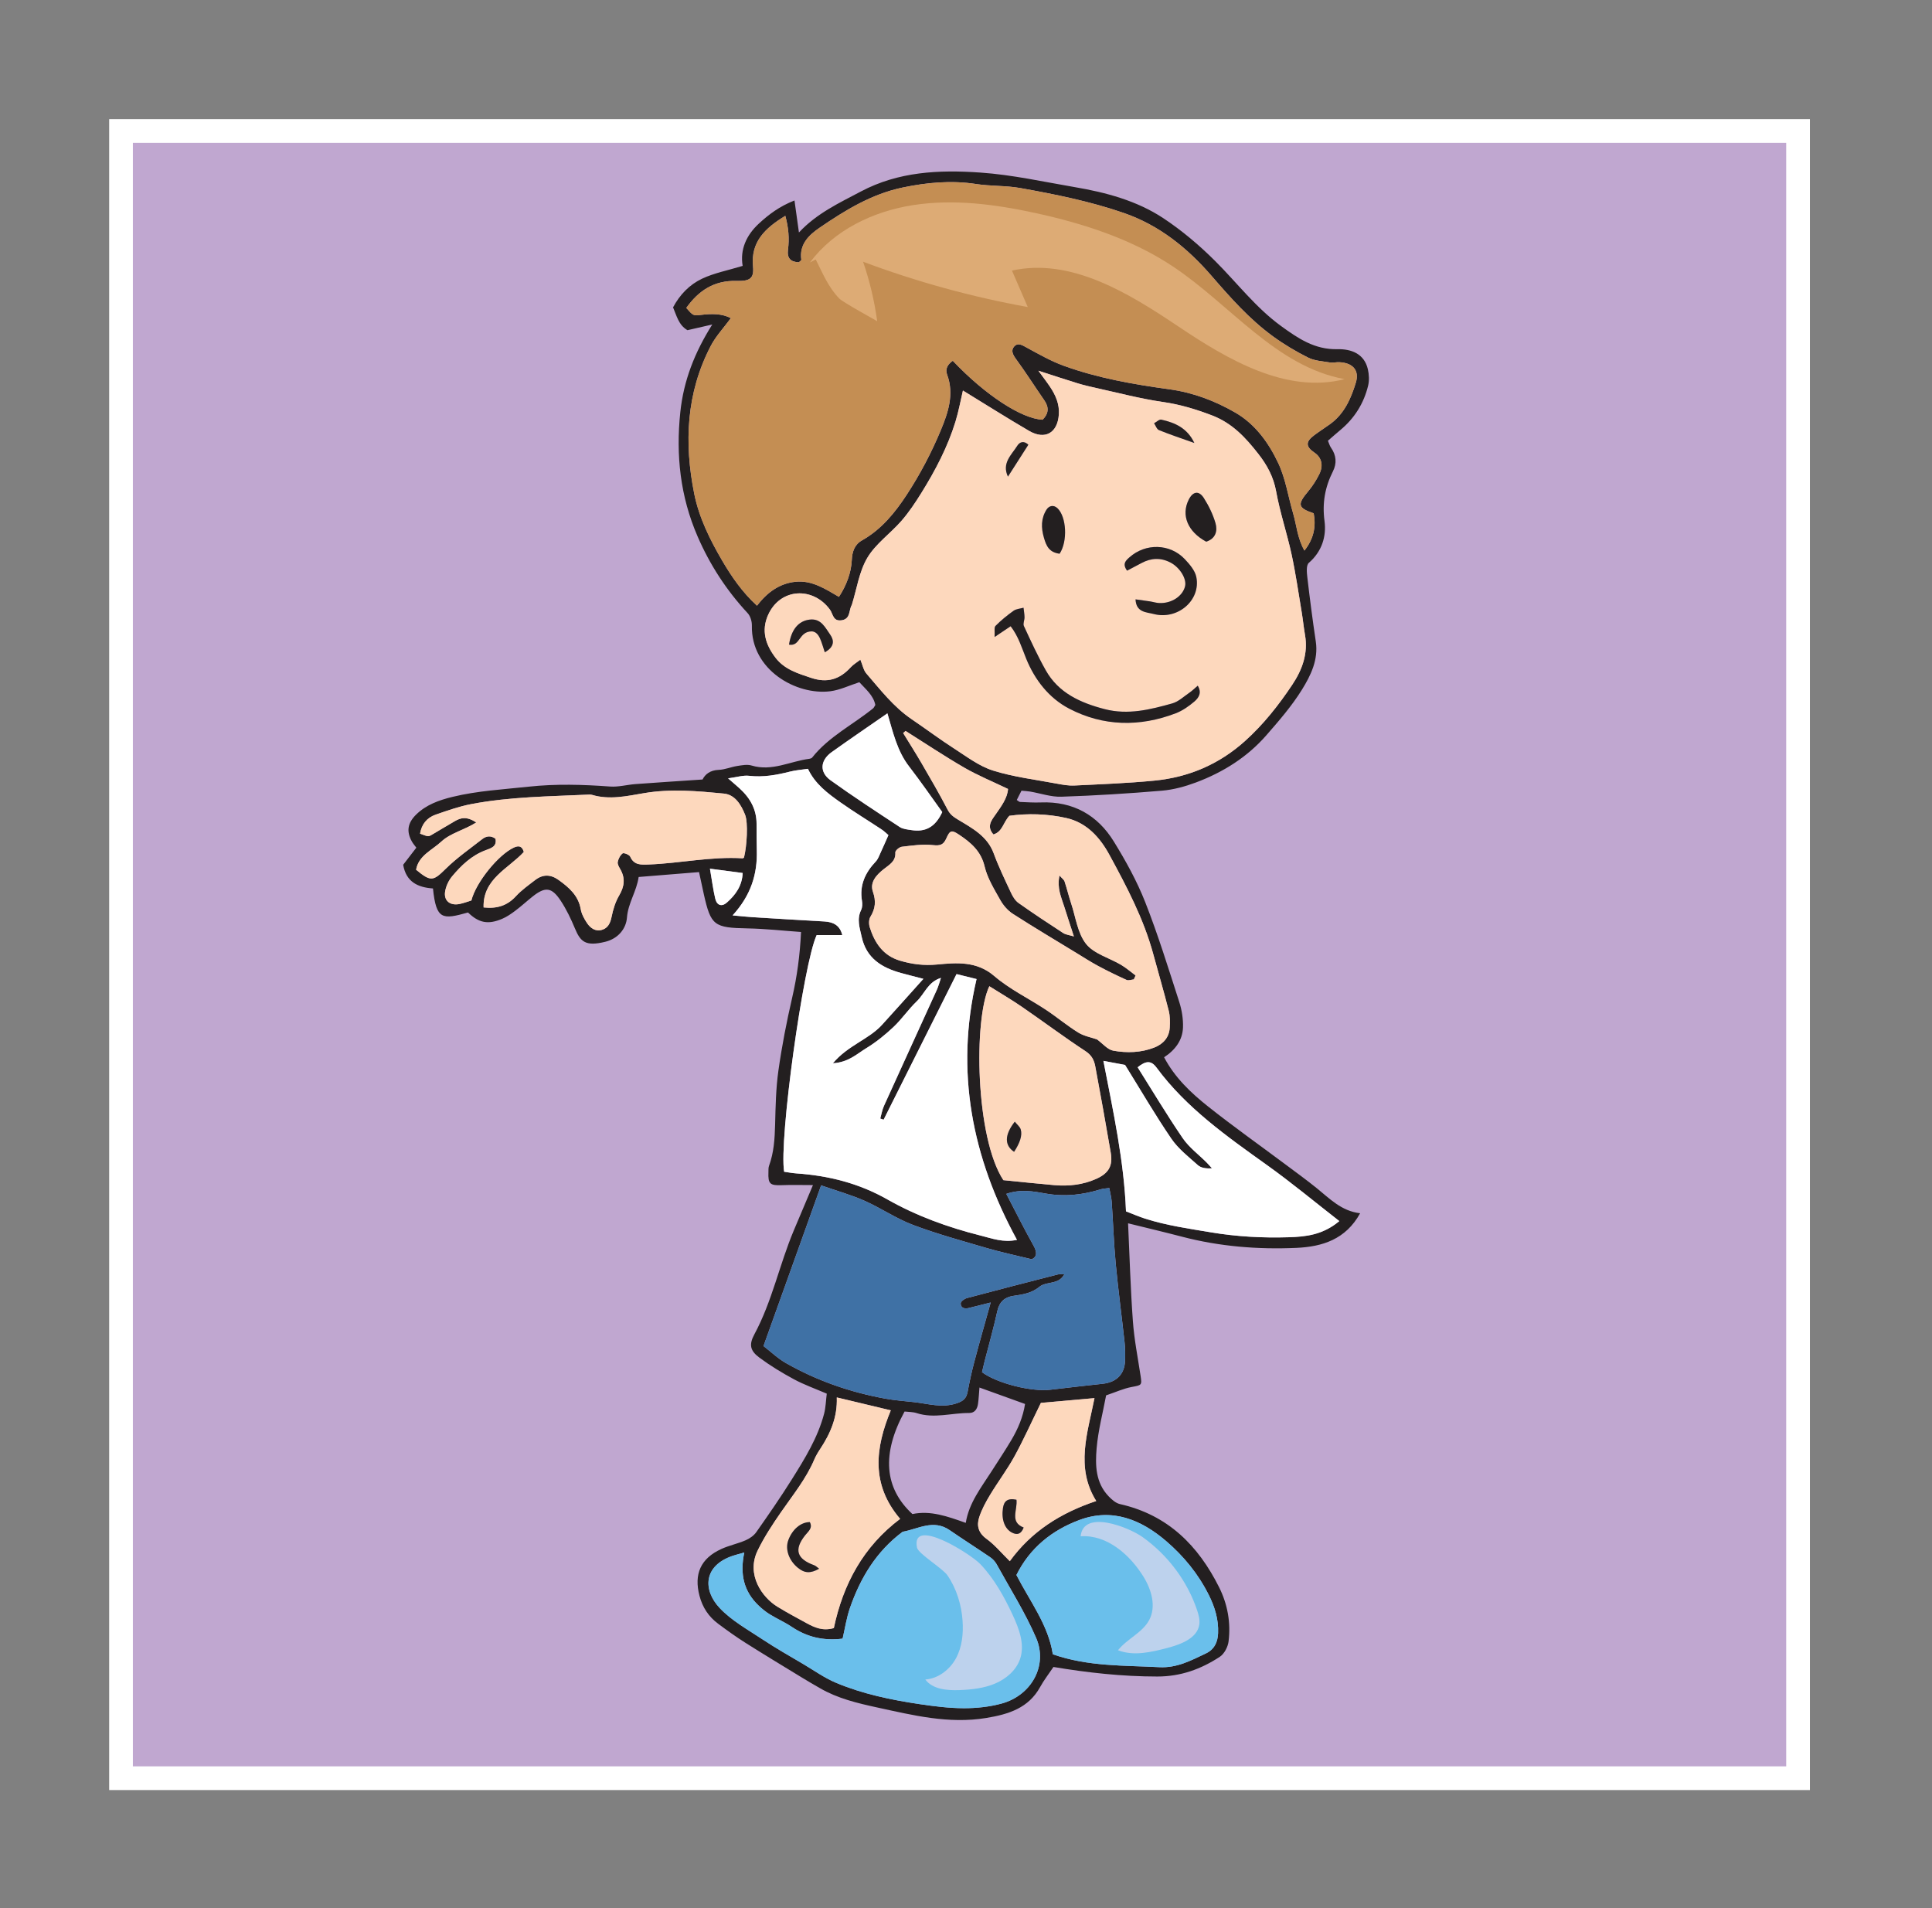 <svg clip-rule="evenodd" fill-rule="evenodd" stroke-miterlimit="10" viewBox="0 0 163 161" xmlns="http://www.w3.org/2000/svg"><rect x="0" y="0" width="163" height="161" fill="#808080" stroke="none"/><path d="m10.211 11.052h141.488v138.976h-141.488z" fill="#c0a7d0" stroke="#fff" stroke-width="2"/><g fill-rule="nonzero"><path d="m59.897 73.292c.177 1.027.272 1.79.45 2.534.135.567.548.702.978.322.729-.644 1.284-1.402 1.334-2.492-.861-.114-1.676-.221-2.762-.364m19.599-4.777c-.891-1.232-1.806-2.566-2.795-3.846-1.011-1.307-1.354-2.869-1.832-4.483-1.652 1.147-3.194 2.192-4.706 3.275-.967.693-1.043 1.686-.089 2.373 1.904 1.368 3.874 2.653 5.838 3.943.27.177.657.208.999.26 1.137.174 1.986-.224 2.585-1.522m8.323 49.847c-.847 1.728-1.485 3.158-2.238 4.527-.613 1.112-1.39 2.14-2.048 3.232-.361.597-.701 1.225-.916 1.881-.229.699-.092 1.318.616 1.833.705.513 1.271 1.206 1.962 1.883 1.813-2.5 4.273-4.071 7.294-5.077-1.778-2.839-.726-5.758-.149-8.682-1.667.149-3.217.287-4.521.403m-11.503.729c-1.944 3.57-1.719 6.453.663 8.651 1.529-.32 2.953.195 4.501.744.272-1.686 1.293-2.97 2.164-4.331.568-.887 1.153-1.765 1.69-2.671.557-.94.978-1.937 1.147-3.03-1.268-.457-2.461-.888-3.846-1.387-.047.55-.063.966-.122 1.376-.06.419-.262.776-.758.773-1.472-.01-2.941.49-4.42.008-.327-.107-.695-.094-1.019-.133m-5.967 18.271c.785-3.718 2.488-6.878 5.594-9.214-2.479-2.904-2.103-5.976-.788-9.156-1.551-.371-3.002-.718-4.556-1.089.062 1.65-.531 3.034-1.392 4.334-.193.291-.375.596-.511.914-.69 1.622-1.804 2.987-2.801 4.427-.721 1.041-1.424 2.112-1.974 3.243-.988 2.034.384 3.958 1.68 4.745.797.484 1.618.932 2.441 1.376.671.362 1.36.69 2.307.42m14.304-37.791c1.45.143 2.873.297 4.299.42 1.226.106 2.424-.03 3.553-.538 1.038-.467 1.397-1.099 1.207-2.201-.419-2.434-.851-4.866-1.308-7.293-.093-.499-.29-.922-.813-1.266-1.821-1.195-3.564-2.502-5.359-3.736-.89-.612-1.829-1.161-2.763-1.749-1.337 2.795-1.177 12.772 1.184 16.363m28.343 3.453c-2.082-1.621-4.024-3.238-6.079-4.708-3.411-2.441-6.839-4.847-9.34-8.24-.47-.638-.912-.573-1.596-.029 1.261 1.999 2.471 4.031 3.806 5.982.533.779 1.345 1.379 2.027 2.063.152.152.291.317.437.476-.496.039-.921-.026-1.186-.262-.789-.702-1.657-1.381-2.239-2.232-1.359-1.988-2.568-4.072-3.906-6.226-.47-.088-1.109-.207-1.828-.342.832 4.289 1.745 8.46 1.906 12.697.625.239 1.114.456 1.623.617 1.799.572 3.66.837 5.522 1.149 2.191.368 4.376.486 6.575.418 1.431-.044 2.881-.187 4.278-1.363m-24.172 36.549c2.965 1.039 5.993.932 8.995 1.088 1.487.077 2.678-.572 3.916-1.158.723-.342 1.001-.956 1.033-1.705.05-1.157-.275-2.22-.794-3.252-.88-1.751-2.102-3.252-3.596-4.53-2.106-1.803-4.536-2.806-7.31-1.774-2.305.857-4.179 2.35-5.315 4.642 1.122 2.196 2.694 4.211 3.071 6.689m-26.054-67.222c.247-.983.358-2.933.094-3.603-.325-.828-.845-1.701-1.784-1.791-2.233-.216-4.481-.422-6.732-.04-1.455.247-2.921.59-4.407.145-.084-.026-.179-.025-.268-.021-3.325.156-6.664.176-9.943.807-1.006.194-1.985.543-2.956.877-.769.265-1.206.829-1.334 1.612.689.259.693.265.994.09.653-.383 1.3-.776 1.956-1.155.483-.278.978-.413 1.793.119-1.035.649-2.178.897-2.943 1.61-.776.724-1.93 1.182-2.135 2.38 1.252 1.036 1.448.957 2.498-.078.937-.924 2.041-1.692 3.087-2.51.34-.266.732-.314 1.115-.025.131.668-.396.801-.85.972-1.179.443-2.039 1.279-2.808 2.195-.297.353-.52.831-.593 1.28-.128.788.423 1.221 1.234 1.052.343-.073.675-.2.982-.293.38-1.524 2.274-3.86 3.585-4.465.393-.181.692-.147.839.37-1.287 1.403-3.47 2.262-3.394 4.683 1.142.123 2.001-.157 2.727-.949.474-.515 1.065-.934 1.628-1.366.644-.495 1.301-.488 1.973-.004.885.636 1.666 1.316 1.865 2.456.073.413.294.825.534 1.183.279.414.706.735 1.255.571.512-.153.708-.567.814-1.089.127-.625.32-1.27.644-1.819.448-.761.527-1.459.086-2.222-.107-.185-.245-.42-.208-.602.054-.264.204-.562.413-.723.091-.069.565.114.637.277.326.736.921.687 1.577.662 2.644-.102 5.254-.687 7.916-.521.034.002.072-.042.109-.065m.024 58.635c-.447.127-.706.19-.957.273-2.493.83-2.556 2.881-1.12 4.409 1.008 1.072 2.387 1.83 3.644 2.665 1.108.736 2.274 1.393 3.421 2.072.916.544 1.797 1.174 2.775 1.582 2.236.935 4.612 1.43 7.01 1.788 1.243.185 2.504.345 3.758.348 1.067.001 2.17-.115 3.193-.397 2.507-.692 3.903-3.208 2.901-5.529-.928-2.151-2.201-4.162-3.338-6.227-.123-.224-.322-.436-.537-.583-1.132-.774-2.293-1.508-3.422-2.286-1.371-.945-2.654-.099-3.97.136-2.222 1.656-3.562 3.894-4.438 6.413-.297.852-.428 1.76-.625 2.604-1.637.199-3.014-.143-4.28-.989-.591-.394-1.253-.687-1.861-1.06-.336-.207-.649-.461-.934-.731-1.263-1.197-1.606-2.664-1.22-4.488m33.013-48.685c-.049.111-.099.222-.148.332-.206.02-.45.118-.611.045-.814-.367-1.616-.759-2.401-1.18-.629-.338-1.229-.727-1.838-1.098-1.787-1.09-3.589-2.161-5.349-3.293-.431-.277-.811-.712-1.06-1.156-.513-.916-1.095-1.849-1.33-2.846-.303-1.293-1.16-2.021-2.175-2.694-.6-.397-.75-.371-1.054.32-.235.533-.501.644-1.127.572-.86-.099-1.758.037-2.632.139-.208.025-.555.324-.544.479.048.758-.508 1.031-.995 1.421-.599.479-1.177 1.093-.895 1.902.271.779.209 1.419-.213 2.108-.141.23-.14.616-.055.887.408 1.3 1.121 2.391 2.549 2.813 1.016.301 2.012.431 3.142.324 1.622-.153 3.328-.305 4.813.973 1.298 1.116 2.909 1.888 4.357 2.846.928.615 1.781 1.337 2.727 1.921.491.303 1.11.412 1.584.579.485.351.886.863 1.37.951 1.148.209 2.34.173 3.454-.26.76-.295 1.264-.853 1.312-1.677.027-.475.032-.973-.083-1.43-.406-1.601-.874-3.188-1.307-4.784-.805-2.966-2.235-5.681-3.698-8.37-.786-1.445-1.902-2.721-3.649-3.11-1.609-.359-3.265-.396-4.792-.186-.531.571-.575 1.344-1.345 1.574-.6-.677-.16-1.197.177-1.677.501-.715 1.01-1.411 1.054-2.161-1.297-.624-2.535-1.128-3.676-1.788-1.692-.978-3.315-2.066-4.968-3.106-.068.059-.136.118-.204.177.521.851 1.059 1.693 1.559 2.555.748 1.288 1.5 2.575 2.184 3.894.213.41.476.608.871.847 1.207.727 2.49 1.4 3.023 2.849.42 1.143.956 2.247 1.474 3.355.145.31.349.644.624.839 1.233.872 2.494 1.707 3.762 2.532.22.143.52.17.908.289-.308-.948-.567-1.727-.812-2.51-.248-.792-.635-1.569-.401-2.631.227.259.381.361.425.497.204.621.358 1.258.563 1.878.383 1.156.536 2.493 1.258 3.403.658.827 1.955 1.171 2.95 1.761.434.257.816.594 1.222.895m-26.532 17.71c-1.646 4.59-3.231 9.01-4.861 13.557.62.478 1.198 1.04 1.881 1.43 2.614 1.489 5.435 2.473 8.415 3.011.793.143 1.604.201 2.407.291 1.196.133 2.363.514 3.606.096.563-.188.811-.431.911-.959.161-.851.344-1.699.565-2.537.429-1.622.892-3.235 1.384-5.006-.756.19-1.307.333-1.86.466-.363.088-.681-.015-.671-.398.005-.155.312-.385.522-.441 2.553-.682 5.114-1.34 7.676-1.995.169-.044.362-.005.544-.005-.189.321-.425.494-.69.588-.463.166-1.053.163-1.396.448-.668.555-1.424.662-2.227.78-.731.107-1.171.515-1.337 1.272-.315 1.442-.722 2.866-1.088 4.297-.075.294-.141.59-.207.867 1.266.944 4.187 1.673 5.78 1.479 1.472-.178 2.945-.338 4.418-.503 1.16-.131 1.832-.813 1.872-1.944.018-.522.014-1.05-.042-1.569-.239-2.204-.537-4.402-.745-6.608-.163-1.737-.218-3.482-.339-5.223-.027-.38-.129-.754-.205-1.172-.307.045-.531.05-.734.113-1.517.469-3.027.642-4.634.354-1.017-.182-2.105-.392-3.32.028.773 1.482 1.49 2.928 2.28 4.335.325.578.326.959-.126 1.183-1.375-.338-2.594-.592-3.783-.94-2.097-.613-4.211-1.193-6.249-1.96-1.416-.534-2.687-1.416-4.075-2.032-1.127-.5-2.331-.835-3.672-1.303m-7.467-22.778c.729.066 1.212.121 1.696.151 2.02.126 4.039.248 6.06.362.788.045 1.314.37 1.497 1.148h-2.16c-1.129 2.425-3.194 17.339-2.744 19.968.325.045.672.114 1.023.138 2.727.188 5.288.834 7.683 2.194 2.45 1.392 5.112 2.359 7.864 3.051.954.239 1.917.615 3.072.363-3.812-6.981-5.221-14.224-3.409-22.005-.574-.142-1.071-.266-1.689-.418-2.08 4.153-4.116 8.219-6.152 12.285l-.283-.097c.101-.355.158-.728.31-1.062 1.477-3.263 2.973-6.519 4.454-9.781.15-.328.24-.681.357-1.023-1.101.335-1.374 1.34-2.051 1.985-.703.671-1.25 1.494-1.957 2.159-.706.664-1.477 1.29-2.309 1.795-.778.472-1.478 1.179-2.801 1.263 1.269-1.515 3.024-2.011 4.143-3.24 1.15-1.262 2.284-2.537 3.494-3.885-.757-.195-1.322-.334-1.882-.489-1.649-.455-2.928-1.25-3.323-3.04-.172-.778-.432-1.496-.05-2.279.107-.22.113-.521.071-.77-.219-1.314.267-2.374 1.166-3.321.197-.208.295-.51.42-.777.208-.446.402-.898.646-1.448-.112-.094-.327-.313-.578-.48-1.15-.763-2.334-1.481-3.46-2.276-1.082-.763-2.151-1.558-2.752-2.838-.538.08-1.032.114-1.503.233-1.139.288-2.268.498-3.463.357-.495-.059-1.019.114-1.772.214.468.408.731.629.985.86.889.809 1.422 1.777 1.419 2.986-.002.743 0 1.486.02 2.229.056 1.989-.485 3.781-2.042 5.488m19.433-44.282c-.198.839-.358 1.74-.625 2.61-.658 2.143-1.698 4.125-2.884 6.032-.507.817-1.048 1.629-1.681 2.356-.927 1.065-2.171 1.929-2.871 3.107-.698 1.174-.891 2.63-1.307 3.962-.013.042-.04.078-.058.118-.199.45-.085 1.102-.829 1.201-.719.095-.702-.544-.966-.903-1.426-1.947-4.178-1.839-5.211.439-.6 1.325-.221 2.529.637 3.64.752.973 1.88 1.311 2.988 1.679 1.347.449 2.39.148 3.35-.9.219-.239.517-.409.805-.632.195.466.263.886.505 1.165 1.183 1.366 2.286 2.812 3.822 3.856 1.212.824 2.385 1.704 3.619 2.498 1.047.674 2.085 1.47 3.252 1.836 1.737.544 3.584.764 5.388 1.104.482.09.981.18 1.467.156 2.252-.11 4.507-.194 6.749-.412 2.903-.282 5.461-1.382 7.623-3.319 1.57-1.407 2.853-3.035 4.006-4.761.85-1.273 1.355-2.651 1.082-4.21-.113-.642-.174-1.293-.282-1.935-.273-1.627-.505-3.263-.854-4.874-.386-1.781-.979-3.523-1.302-5.312-.219-1.216-.77-2.226-1.499-3.156-1.059-1.35-2.181-2.592-3.935-3.258-1.352-.513-2.671-.914-4.111-1.121-1.905-.273-3.774-.774-5.657-1.186-.523-.114-1.045-.238-1.556-.395-1.039-.318-2.069-.662-3.3-1.058.425.584.724.967.992 1.37.472.708.799 1.462.735 2.333-.113 1.551-1.163 2.158-2.51 1.373-1.883-1.097-3.722-2.265-5.582-3.403m29.594 10.361c-1.35-.464-1.4-.746-.464-1.862.365-.436.678-.927.93-1.432.375-.751.199-1.417-.395-1.822-.755-.515-.769-.921-.03-1.473.427-.32.879-.611 1.315-.921 1.229-.876 1.788-2.177 2.197-3.51.322-1.05-.258-1.676-1.383-1.731-.269-.014-.549.064-.81.021-.616-.102-1.286-.137-1.823-.406-1.035-.519-2.042-1.118-2.974-1.797-1.991-1.45-3.604-3.282-5.195-5.118-2.029-2.342-4.395-4.255-7.385-5.289-2.829-.98-5.777-1.574-8.729-2.103-1.229-.221-2.512-.152-3.75-.344-2.084-.322-4.136-.125-6.16.293-2.638.545-4.885 1.928-7.052 3.412-.931.638-1.706 1.424-1.521 2.689.008.05-.112.117-.208.21-.698-.025-1.01-.337-.915-1.072.12-.932.044-1.856-.228-2.846-1.716 1.045-2.923 2.202-2.724 4.266.097 1.005-.244 1.259-1.393 1.226-1.907-.055-3.219.841-4.237 2.279.58.656.578.667 1.254.585.882-.108 1.752-.119 2.505.276-.593.807-1.264 1.516-1.695 2.343-2.073 3.98-2.254 8.19-1.393 12.481.407 2.021 1.329 3.879 2.369 5.655.787 1.341 1.681 2.641 2.923 3.782.851-1.109 1.877-1.869 3.231-2.017 1.41-.153 2.548.616 3.684 1.272.623-.943 1.037-2.042 1.084-3.097.032-.705.226-1.31.867-1.672 1.644-.927 2.79-2.352 3.762-3.838 1.127-1.72 2.096-3.566 2.882-5.456.606-1.459 1.149-3.033.533-4.682-.187-.5.056-.876.477-1.173 2.727 2.88 5.801 4.891 7.577 4.971.514-.507.558-1.041.142-1.64-.8-1.155-1.553-2.343-2.383-3.477-.269-.367-.452-.724-.162-1.053.326-.37.694-.114 1.076.093 1.015.551 2.032 1.135 3.117 1.528 2.874 1.042 5.889 1.568 8.913 1.983 2.008.275 3.838.978 5.539 1.955 1.704.979 2.836 2.569 3.636 4.264.626 1.325.841 2.83 1.259 4.249.297 1.011.357 2.097.955 3.139.803-1.017.981-2.038.782-3.141m-50.744-15.932c-.776.178-1.421.326-2.093.479-.752-.435-.912-1.227-1.215-1.925.569-1.075 1.394-1.921 2.447-2.419 1.023-.483 2.18-.702 3.425-1.081-.231-1.37.303-2.584 1.364-3.565.833-.77 1.741-1.458 3.008-1.954.135.966.245 1.756.376 2.7 1.5-1.611 3.392-2.487 5.223-3.456 3.173-1.681 6.574-1.844 10.098-1.597 2.703.188 5.322.78 7.966 1.23 2.611.444 5.217 1.142 7.436 2.606 1.587 1.048 3.065 2.299 4.404 3.636 1.846 1.842 3.422 3.935 5.572 5.492 1.415 1.026 2.814 1.981 4.733 1.937 1.17-.026 2.263.381 2.566 1.688.103.445.13.949.023 1.388-.359 1.481-1.137 2.74-2.339 3.74-.34.283-.669.577-1.051.907.092.212.142.422.259.588.45.639.502 1.318.164 1.991-.673 1.339-.915 2.675-.711 4.203.168 1.261-.205 2.554-1.322 3.519-.233.201-.177.802-.131 1.204.212 1.816.446 3.629.717 5.437.229 1.534-.424 2.861-1.175 4.071-.851 1.37-1.932 2.617-3.003 3.843-1.597 1.83-3.631 3.112-5.924 3.972-.917.343-1.902.614-2.876.697-2.822.24-5.652.415-8.483.509-.877.03-1.765-.286-2.649-.436-.218-.037-.441-.045-.722-.072-.138.273-.27.532-.397.784.127.081.197.163.269.166.584.024 1.17.064 1.753.041 2.753-.109 4.804 1.086 6.169 3.301 1.007 1.635 1.948 3.338 2.646 5.112 1.084 2.756 1.958 5.59 2.867 8.408.224.693.346 1.453.319 2.176-.04 1.056-.644 1.884-1.593 2.503.896 1.709 2.253 2.994 3.708 4.151 2.121 1.684 4.338 3.253 6.511 4.876.891.665 1.793 1.318 2.657 2.016 1.1.886 2.082 1.935 3.663 2.118-1.218 2.21-3.193 2.824-5.385 2.921-3.253.143-6.476-.116-9.636-.942-1.511-.395-3.032-.754-4.557-1.131.126 2.714.204 5.485.405 8.247.112 1.558.421 3.104.655 4.653.117.769.078.754-.761.911-.685.129-1.336.43-2.152.706-.277 1.486-.673 2.965-.8 4.465-.12 1.418-.099 2.899 1.018 4.057.261.271.597.571.948.65 4.07.918 6.617 3.526 8.364 7.012.72 1.437.999 2.989.802 4.574-.057.464-.358 1.049-.743 1.301-1.576 1.032-3.283 1.662-5.268 1.662-2.964 0-5.882-.323-8.764-.806-.399.595-.808 1.118-1.122 1.689-.977 1.773-2.644 2.302-4.551 2.615-3.17.52-6.178-.23-9.204-.888-1.667-.362-3.333-.761-4.824-1.627-.502-.291-1.006-.58-1.5-.883-1.596-.975-3.199-1.942-4.779-2.941-.792-.501-1.554-1.049-2.304-1.608-.807-.602-1.321-1.375-1.579-2.361-.478-1.824.085-3.154 1.861-3.958.649-.294 1.369-.44 2.023-.723.343-.147.698-.392.905-.686 1.033-1.471 2.06-2.951 3.012-4.472 1.094-1.744 2.179-3.506 2.709-5.509.143-.538.152-1.107.228-1.708-.974-.419-1.903-.748-2.757-1.207-1.015-.547-2.009-1.151-2.93-1.835-.784-.582-.888-1.095-.422-1.961 1.507-2.796 2.118-5.904 3.34-8.797.508-1.202 1.016-2.404 1.604-3.797-.939 0-1.782-.027-2.623.007-1.002.039-1.172-.104-1.133-1.103.007-.174-.01-.361.048-.52.412-1.126.484-2.29.515-3.474.039-1.525.066-3.061.279-4.568.291-2.065.691-4.12 1.161-6.154.413-1.79.655-3.584.748-5.542-1.558-.11-3.026-.275-4.497-.302-2.837-.054-3.108-.229-3.702-2.87-.132-.59-.256-1.183-.407-1.881-1.681.136-3.363.273-5.094.413-.177 1.226-.893 2.197-.987 3.424-.072.932-.73 1.774-1.833 2.044-1.674.411-2.091-.009-2.558-1.13-.335-.805-.717-1.605-1.197-2.334-.763-1.155-1.307-1.203-2.382-.348-.486.387-.943.809-1.439 1.182-.35.263-.722.524-1.125.694-1.194.504-1.971.34-2.876-.537-2.163.606-2.683.632-2.957-2.027-1.254-.089-2.261-.529-2.514-1.998.33-.428.702-.912 1.111-1.443-.129-.175-.273-.335-.374-.517-.474-.846-.367-1.555.337-2.255.852-.848 1.956-1.239 3.099-1.517 2.103-.51 4.262-.625 6.409-.857 2.304-.249 4.579-.181 6.873-.013.705.052 1.428-.152 2.145-.206 1.839-.136 3.68-.253 5.659-.387.213-.435.64-.786 1.357-.812.529-.019 1.045-.247 1.576-.33.395-.061.838-.147 1.2-.038 1.726.52 3.257-.359 4.878-.567.084-.011.191-.046.238-.106 1.39-1.76 3.43-2.763 5.14-4.15.065-.053.097-.144.188-.286-.163-.813-.825-1.343-1.348-1.919-.858.275-1.639.661-2.457.763-2.854.357-6.691-1.793-6.611-5.535.008-.355-.121-.803-.359-1.058-1.791-1.929-3.188-4.083-4.223-6.475-1.46-3.372-1.838-6.841-1.456-10.479.28-2.665 1.205-5.029 2.696-7.396" fill="#231f20"/><path d="m110.835 43.312c.199 1.103.021 2.124-.783 3.141-.598-1.042-.657-2.128-.955-3.139-.418-1.419-.632-2.924-1.258-4.249-.801-1.695-1.932-3.285-3.637-4.264-1.7-.977-3.531-1.68-5.538-1.955-3.025-.415-6.04-.941-8.913-1.983-1.085-.393-2.102-.977-3.118-1.528-.381-.207-.75-.463-1.076-.093-.289.329-.107.686.162 1.053.831 1.134 1.583 2.322 2.384 3.477.415.599.372 1.133-.142 1.64-1.777-.08-4.851-2.091-7.578-4.971-.421.297-.663.673-.476 1.173.616 1.649.073 3.223-.534 4.682-.786 1.89-1.755 3.736-2.881 5.456-.973 1.486-2.119 2.911-3.762 3.838-.642.362-.835.967-.867 1.672-.047 1.055-.461 2.154-1.085 3.097-1.135-.656-2.274-1.425-3.684-1.272-1.353.148-2.38.908-3.231 2.017-1.242-1.141-2.136-2.441-2.922-3.782-1.04-1.776-1.963-3.634-2.369-5.656-.862-4.29-.68-8.5 1.393-12.48.431-.827 1.102-1.536 1.694-2.343-.752-.395-1.623-.384-2.505-.276-.675.082-.673.071-1.254-.585 1.019-1.438 2.331-2.334 4.238-2.279 1.149.033 1.49-.221 1.393-1.226-.199-2.064 1.007-3.221 2.723-4.266.273.99.349 1.914.228 2.846-.094.734.218 1.047.915 1.072.096-.093.216-.16.209-.21-.185-1.265.589-2.051 1.521-2.689 2.167-1.484 4.414-2.867 7.052-3.412 2.023-.418 4.075-.615 6.159-.293 1.238.192 2.521.123 3.751.344 2.951.529 5.9 1.123 8.729 2.103 2.989 1.034 5.355 2.947 7.385 5.289 1.59 1.836 3.203 3.668 5.194 5.118.932.679 1.939 1.278 2.975 1.797.537.269 1.206.304 1.823.406.261.043.54-.035.809-.021 1.126.055 1.706.681 1.383 1.731-.408 1.332-.967 2.634-2.197 3.51-.436.31-.887.601-1.315.921-.738.552-.725.958.03 1.473.594.405.771 1.071.396 1.822-.252.505-.566.996-.93 1.432-.937 1.116-.887 1.398.464 1.862" fill="#c48e53"/><path d="m85.039 40.214c.596-.931 1.16-1.814 1.722-2.691-.382-.368-.732-.236-.933.084-.485.773-1.329 1.461-.789 2.607m15.725-2.841c-.595-1.258-1.631-1.712-2.788-1.968-.169-.038-.403.197-.607.306.134.198.224.501.412.577.924.374 1.873.689 2.983 1.085m-31.177 17.659c.836-.461.795-1.01.447-1.499-.413-.579-.753-1.36-1.699-1.259-.971.103-1.568.838-1.768 2.114.975.169.796-1.132 1.95-1.118.633.07.773.9 1.07 1.762m19.81-8.314c.696-1.049.581-3.112-.177-3.836-.335-.32-.72-.208-.923.11-.474.744-.467 1.532-.218 2.387.201.694.438 1.222 1.318 1.339m12.37-1.016c.804-.261.97-.914.782-1.566-.215-.738-.566-1.461-.983-2.115-.418-.655-.922-.565-1.274.133-.661 1.313-.084 2.711 1.475 3.548m-6.677 2.446c.451-.239.841-.444 1.23-.65.805-.428 1.61-.465 2.435-.035.78.406 1.383 1.37 1.226 2.005-.207.838-1.141 1.454-2.173 1.411-.263-.012-.522-.098-.786-.139-.384-.06-.769-.109-1.219-.172.049 1.11.907 1.072 1.534 1.235 2.019.527 3.993-1.159 3.594-3.123-.111-.544-.561-1.069-.97-1.502-1.25-1.325-3.312-1.368-4.675-.153-.308.274-.615.545-.196 1.123m-9.823 4.689c.664.862.937 1.815 1.309 2.731.728 1.791 1.925 3.334 3.642 4.227 2.869 1.493 5.939 1.548 8.982.382.568-.217 1.097-.59 1.561-.984.36-.305.66-.739.29-1.34-.245.208-.458.421-.703.589-.472.324-.922.758-1.453.907-1.851.518-3.716.99-5.683.483-2.063-.531-3.904-1.37-4.975-3.263-.687-1.214-1.266-2.487-1.853-3.751-.092-.197.056-.488.052-.735-.003-.27-.053-.54-.083-.809-.283.08-.615.096-.838.254-.541.385-1.06.81-1.525 1.278-.133.135-.049.471-.078.938.59-.395.946-.634 1.355-.907m-4.026-19.886c1.86 1.138 3.699 2.306 5.582 3.404 1.347.784 2.397.177 2.51-1.373.063-.872-.263-1.626-.735-2.334-.268-.403-.567-.786-.992-1.37 1.231.396 2.261.74 3.3 1.058.51.157 1.033.281 1.556.396 1.883.411 3.752.912 5.657 1.185 1.44.207 2.759.609 4.11 1.121 1.755.666 2.877 1.908 3.935 3.259.729.929 1.281 1.939 1.5 3.155.323 1.789.916 3.531 1.302 5.312.349 1.612.581 3.247.854 4.874.108.642.169 1.293.282 1.935.273 1.559-.232 2.937-1.083 4.21-1.152 1.726-2.435 3.354-4.005 4.761-2.162 1.937-4.72 3.037-7.623 3.319-2.242.218-4.498.302-6.749.412-.486.024-.985-.065-1.467-.156-1.804-.34-3.651-.56-5.388-1.104-1.167-.366-2.206-1.162-3.252-1.836-1.234-.794-2.407-1.674-3.62-2.498-1.535-1.044-2.638-2.489-3.821-3.856-.242-.279-.31-.699-.505-1.165-.288.223-.586.393-.805.632-.96 1.048-2.003 1.349-3.35.901-1.108-.369-2.236-.707-2.988-1.68-.858-1.111-1.237-2.315-.637-3.64 1.033-2.278 3.785-2.386 5.211-.439.264.359.247.998.966.903.744-.099.63-.75.829-1.201.017-.04.045-.076.057-.118.417-1.332.61-2.787 1.308-3.962.7-1.178 1.944-2.042 2.871-3.107.633-.727 1.174-1.539 1.681-2.356 1.186-1.907 2.226-3.889 2.884-6.032.267-.87.427-1.771.625-2.61" fill="#fdd8bd"/><path d="m61.808 77.233c1.558-1.707 2.098-3.499 2.042-5.488-.02-.743-.021-1.486-.02-2.229.003-1.209-.53-2.177-1.418-2.986-.254-.231-.518-.452-.985-.86.752-.1 1.276-.272 1.771-.214 1.195.141 2.325-.069 3.464-.357.47-.119.964-.153 1.502-.233.602 1.28 1.67 2.075 2.752 2.838 1.126.795 2.31 1.513 3.46 2.277.252.167.466.385.578.479-.244.55-.438 1.002-.646 1.448-.125.267-.222.569-.42.777-.899.947-1.385 2.007-1.165 3.321.042.249.036.55-.072.77-.382.783-.121 1.501.05 2.279.396 1.79 1.674 2.585 3.324 3.04.56.155 1.125.294 1.881.49-1.21 1.347-2.344 2.622-3.494 3.884-1.119 1.229-2.874 1.725-4.143 3.241 1.323-.084 2.023-.791 2.802-1.264.831-.505 1.603-1.13 2.309-1.795s1.254-1.488 1.956-2.159c.678-.645.951-1.65 2.052-1.985-.118.342-.208.695-.357 1.023-1.482 3.262-2.978 6.518-4.455 9.781-.151.334-.208.707-.31 1.062l.283.097c2.036-4.066 4.072-8.132 6.153-12.285.617.152 1.115.276 1.688.418-1.812 7.781-.402 15.025 3.409 22.005-1.155.252-2.117-.124-3.072-.363-2.752-.692-5.414-1.659-7.863-3.051-2.395-1.36-4.956-2.006-7.684-2.193-.351-.025-.698-.094-1.023-.139-.45-2.629 1.615-17.543 2.745-19.968h2.159c-.182-.778-.709-1.103-1.497-1.148-2.02-.114-4.04-.236-6.059-.362-.485-.03-.968-.085-1.697-.151" fill="#fff"/><path d="m69.275 100.011c1.34.468 2.544.804 3.671 1.303 1.389.616 2.66 1.498 4.076 2.032 2.037.767 4.152 1.347 6.248 1.96 1.19.348 2.408.602 3.784.94.451-.224.45-.605.126-1.182-.791-1.407-1.507-2.854-2.28-4.336 1.214-.42 2.303-.21 3.32-.028 1.606.289 3.117.116 4.633-.354.204-.063.427-.067.735-.113.075.418.178.793.205 1.172.121 1.741.175 3.486.339 5.223.207 2.206.505 4.404.745 6.608.056.519.06 1.047.042 1.569-.04 1.131-.713 1.813-1.872 1.944-1.473.165-2.947.325-4.418.504-1.594.194-4.514-.536-5.781-1.479.067-.278.133-.574.208-.867.366-1.432.772-2.855 1.088-4.297.166-.758.606-1.166 1.337-1.273.802-.118 1.559-.225 2.227-.78.343-.285.932-.281 1.396-.447.265-.095.501-.267.69-.589-.183 0-.375-.038-.545.005-2.561.655-5.122 1.313-7.676 1.995-.209.056-.517.286-.521.441-.01.383.308.487.671.399.552-.134 1.104-.277 1.86-.467-.492 1.771-.955 3.385-1.384 5.007-.222.837-.404 1.686-.566 2.536-.1.528-.348.771-.911.96-1.243.418-2.409.036-3.605-.097-.804-.09-1.614-.147-2.407-.291-2.981-.538-5.801-1.522-8.415-3.011-.683-.39-1.262-.952-1.881-1.43 1.63-4.546 3.215-8.967 4.861-13.557" fill="#3f71a5"/><path d="m95.807 82.301c-.406-.301-.789-.639-1.223-.896-.994-.589-2.291-.933-2.949-1.761-.722-.909-.875-2.246-1.258-3.402-.205-.621-.36-1.257-.563-1.878-.044-.136-.198-.238-.425-.497-.234 1.061.152 1.838.4 2.631.246.783.505 1.562.813 2.51-.388-.119-.688-.146-.908-.29-1.268-.824-2.53-1.66-3.762-2.532-.275-.194-.479-.529-.625-.839-.517-1.107-1.053-2.211-1.473-3.354-.533-1.449-1.816-2.123-3.023-2.85-.395-.238-.658-.436-.871-.846-.684-1.319-1.436-2.606-2.184-3.894-.5-.862-1.038-1.705-1.559-2.555.068-.059.136-.118.204-.177 1.653 1.04 3.276 2.128 4.968 3.106 1.141.659 2.378 1.164 3.676 1.788-.044.75-.553 1.446-1.054 2.161-.337.48-.777 1-.177 1.677.77-.23.814-1.003 1.345-1.574 1.527-.21 3.183-.174 4.792.185 1.747.39 2.863 1.666 3.649 3.111 1.462 2.689 2.893 5.404 3.698 8.37.433 1.596.901 3.182 1.306 4.784.116.457.111.955.084 1.429-.048.824-.552 1.383-1.312 1.678-1.114.433-2.306.468-3.454.259-.484-.088-.886-.599-1.37-.95-.474-.167-1.093-.276-1.584-.579-.946-.585-1.799-1.307-2.727-1.921-1.448-.958-3.059-1.73-4.357-2.847-1.485-1.277-3.191-1.125-4.813-.972-1.13.107-2.126-.023-3.142-.324-1.428-.422-2.141-1.513-2.549-2.813-.085-.271-.086-.658.054-.887.423-.69.485-1.329.214-2.108-.282-.809.296-1.423.894-1.902.488-.39 1.044-.664.995-1.421-.01-.155.337-.454.545-.479.874-.102 1.771-.239 2.632-.139.626.072.892-.039 1.127-.572.304-.692.454-.718 1.054-.32 1.015.673 1.871 1.4 2.175 2.693.235.997.817 1.93 1.33 2.847.249.444.629.879 1.06 1.156 1.76 1.132 3.561 2.202 5.349 3.293.609.371 1.209.76 1.837 1.097.786.422 1.588.814 2.402 1.181.161.073.405-.025.611-.045.049-.11.099-.221.148-.332" fill="#fdd8bd"/><path d="m62.794 130.987c-.386 1.824-.044 3.291 1.22 4.487.285.271.597.525.934.731.608.373 1.27.666 1.861 1.061 1.265.846 2.642 1.187 4.279.989.198-.844.328-1.752.625-2.604.877-2.519 2.216-4.757 4.439-6.413 1.315-.235 2.599-1.082 3.969-.137 1.129.779 2.29 1.513 3.423 2.286.215.147.413.359.537.584 1.136 2.064 2.409 4.076 3.338 6.226 1.001 2.322-.395 4.837-2.901 5.529-1.023.282-2.127.399-3.194.397-1.253-.002-2.514-.162-3.757-.347-2.398-.358-4.775-.853-7.01-1.788-.978-.409-1.859-1.039-2.775-1.582-1.148-.68-2.314-1.336-3.422-2.072-1.257-.835-2.636-1.593-3.643-2.665-1.437-1.528-1.374-3.579 1.119-4.409.252-.084.511-.146.958-.273" fill="#6abfeb"/><path d="m62.77 72.351c-.036.022-.074.067-.109.064-2.662-.166-5.272.42-7.916.522-.655.025-1.251.074-1.576-.662-.072-.163-.547-.346-.637-.277-.21.161-.36.458-.414.723-.036.182.101.417.208.602.441.763.362 1.461-.086 2.222-.324.549-.516 1.194-.644 1.819-.106.522-.301.936-.813 1.089-.549.164-.976-.157-1.255-.571-.241-.358-.462-.77-.534-1.183-.2-1.14-.981-1.82-1.866-2.456-.671-.484-1.329-.491-1.973.004-.562.432-1.154.851-1.627 1.366-.726.792-1.585 1.072-2.727.949-.077-2.421 2.107-3.28 3.393-4.683-.146-.517-.445-.551-.839-.37-1.311.605-3.204 2.941-3.585 4.465-.307.093-.638.22-.982.293-.81.169-1.362-.264-1.233-1.052.073-.449.295-.927.592-1.281.769-.916 1.63-1.751 2.809-2.194.454-.171.98-.304.85-.972-.384-.29-.776-.241-1.116.025-1.045.818-2.149 1.586-3.087 2.51-1.05 1.035-1.245 1.114-2.498.078.205-1.198 1.359-1.656 2.136-2.38.765-.713 1.908-.962 2.943-1.61-.815-.532-1.311-.397-1.793-.119-.656.379-1.303.772-1.957 1.155-.301.175-.304.169-.993-.09.127-.783.564-1.347 1.333-1.612.972-.334 1.951-.684 2.956-.877 3.28-.631 6.619-.651 9.943-.807.089-.004.185-.005.269.02 1.486.446 2.952.103 4.407-.144 2.251-.382 4.499-.176 6.732.039.939.091 1.459.964 1.784 1.791.263.671.153 2.621-.095 3.604" fill="#fdd8bd"/><path d="m88.824 139.573c-.377-2.478-1.95-4.493-3.071-6.689 1.136-2.291 3.01-3.785 5.315-4.642 2.774-1.031 5.203-.029 7.31 1.774 1.493 1.279 2.716 2.78 3.596 4.53.518 1.032.844 2.095.794 3.253-.032.749-.311 1.362-1.033 1.704-1.239.587-2.429 1.235-3.916 1.158-3.002-.156-6.03-.048-8.995-1.088" fill="#6abfeb"/><path d="m112.996 103.024c-1.397 1.176-2.847 1.319-4.278 1.363-2.199.068-4.385-.05-6.575-.418-1.862-.312-3.723-.577-5.522-1.149-.509-.161-.999-.378-1.623-.617-.161-4.237-1.074-8.408-1.906-12.697.719.135 1.358.254 1.828.342 1.338 2.154 2.547 4.238 3.906 6.226.582.851 1.45 1.53 2.239 2.232.265.236.69.301 1.185.262-.145-.159-.284-.324-.436-.476-.682-.684-1.494-1.284-2.027-2.063-1.335-1.951-2.545-3.983-3.806-5.982.684-.544 1.126-.609 1.596.029 2.501 3.393 5.929 5.8 9.34 8.24 2.055 1.47 3.997 3.087 6.079 4.708" fill="#fff"/><path d="m85.558 97.179c.48-.735.71-1.376.56-1.884-.069-.235-.314-.42-.503-.658-.885 1.133-.872 1.996-.057 2.542m-.905 2.392c-2.361-3.591-2.521-13.568-1.184-16.363.934.589 1.873 1.137 2.763 1.749 1.795 1.235 3.537 2.541 5.359 3.737.523.343.719.767.813 1.265.457 2.428.889 4.86 1.308 7.293.19 1.102-.17 1.734-1.207 2.201-1.129.509-2.327.644-3.553.538-1.426-.123-2.849-.277-4.299-.42" fill="#fdd8bd"/><path d="m69.107 132.354c-.156-.112-.275-.244-.425-.298-1.465-.53-1.704-1.314-.76-2.515.26-.33.675-.613.4-1.12-.761.004-1.473.609-1.813 1.524-.281.76.04 1.698.798 2.324.566.467 1.067.502 1.8.085m1.242 5.009c-.947.27-1.637-.058-2.308-.421-.822-.443-1.643-.891-2.44-1.375-1.296-.787-2.668-2.711-1.68-4.746.55-1.131 1.252-2.201 1.974-3.242.997-1.44 2.111-2.805 2.801-4.427.136-.319.317-.624.51-.915.861-1.3 1.454-2.683 1.392-4.334 1.555.372 3.006.719 4.557 1.089-1.316 3.18-1.691 6.252.788 9.156-3.106 2.337-4.809 5.496-5.594 9.215" fill="#fdd8bd"/><path d="m85.758 126.533c-.769-.158-1.054.13-1.14.7-.144.951.139 1.757.762 2.074.432.221.767.143.986-.428-1.198-.465-.506-1.472-.608-2.346m2.061-8.171c1.303-.116 2.854-.254 4.521-.402-.577 2.923-1.629 5.843.148 8.681-3.02 1.006-5.48 2.577-7.293 5.077-.691-.677-1.257-1.37-1.962-1.883-.708-.515-.846-1.134-.617-1.833.216-.656.556-1.283.917-1.881.658-1.091 1.434-2.119 2.047-3.232.754-1.369 1.391-2.798 2.239-4.527" fill="#fdd8bd"/><path d="m79.496 68.515c-.598 1.298-1.448 1.696-2.585 1.522-.341-.052-.729-.083-.999-.26-1.964-1.29-3.934-2.575-5.838-3.944-.954-.686-.877-1.679.089-2.372 1.513-1.083 3.054-2.129 4.706-3.275.478 1.614.821 3.176 1.832 4.483.989 1.28 1.904 2.614 2.795 3.846" fill="#fff"/><path d="m59.897 73.292c1.086.143 1.901.25 2.762.364-.05 1.09-.605 1.848-1.334 2.492-.43.38-.843.245-.978-.322-.178-.744-.273-1.507-.45-2.534" fill="#fff"/><path d="m85.267 52.837c-.408.273-.764.512-1.355.907.03-.467-.055-.803.079-.937.464-.469.983-.893 1.525-1.278.223-.159.555-.174.837-.255.03.27.081.539.084.809.003.247-.144.538-.053.735.587 1.265 1.167 2.537 1.854 3.752 1.07 1.892 2.911 2.731 4.974 3.263 1.967.506 3.832.034 5.684-.484.531-.148.98-.583 1.453-.907.245-.168.457-.381.702-.589.371.602.07 1.035-.29 1.341-.463.393-.993.766-1.56.984-3.043 1.166-6.114 1.11-8.983-.383-1.717-.892-2.914-2.436-3.641-4.226-.373-.917-.646-1.869-1.31-2.732" fill="#231f20"/><path d="m95.09 48.148c-.419-.577-.111-.849.196-1.123 1.363-1.215 3.425-1.172 4.676.154.408.433.858.957.969 1.501.399 1.965-1.574 3.65-3.594 3.124-.627-.164-1.484-.126-1.534-1.236.45.063.835.113 1.22.172.263.041.522.128.785.139 1.032.044 1.966-.572 2.173-1.41.157-.636-.446-1.599-1.226-2.006-.825-.429-1.629-.393-2.435.035-.389.206-.778.411-1.23.65" fill="#231f20"/><path d="m101.767 45.702c-1.559-.837-2.136-2.235-1.475-3.548.352-.699.856-.788 1.274-.134.417.655.768 1.378.983 2.116.188.652.022 1.304-.782 1.566" fill="#231f20"/><path d="m89.397 46.718c-.881-.117-1.117-.645-1.319-1.339-.248-.855-.255-1.642.219-2.387.203-.318.587-.43.923-.11.758.724.873 2.787.177 3.836" fill="#231f20"/><path d="m69.587 55.032c-.297-.863-.437-1.692-1.07-1.763-1.154-.013-.974 1.288-1.95 1.119.2-1.276.797-2.011 1.769-2.115.945-.1 1.285.681 1.698 1.259.348.489.389 1.039-.447 1.5" fill="#231f20"/><path d="m100.764 37.373c-1.11-.396-2.06-.71-2.983-1.085-.188-.076-.278-.379-.413-.577.205-.109.438-.343.608-.306 1.157.256 2.193.711 2.788 1.968" fill="#231f20"/><path d="m85.039 40.214c-.54-1.146.304-1.834.789-2.607.201-.32.551-.452.933-.084-.562.877-1.126 1.76-1.722 2.691" fill="#231f20"/><path d="m85.558 97.179c-.815-.546-.828-1.409.057-2.542.189.238.434.423.503.658.15.508-.08 1.149-.56 1.884" fill="#231f20"/><path d="m69.107 132.354c-.733.417-1.234.382-1.8-.085-.758-.626-1.079-1.564-.798-2.324.34-.915 1.052-1.52 1.813-1.524.275.507-.14.79-.4 1.12-.944 1.201-.705 1.985.76 2.515.15.054.269.186.425.298" fill="#231f20"/><path d="m85.758 126.533c.102.874-.59 1.881.608 2.346-.219.571-.554.649-.986.428-.623-.317-.906-1.123-.762-2.074.086-.57.371-.858 1.14-.7" fill="#231f20"/><path d="m74.008 27.1c-.232-1.704-.632-3.387-1.192-5.018 4.497 1.685 9.154 2.967 13.894 3.823-.444-1.025-.888-2.05-1.332-3.075 4.969-1.102 9.822 1.887 14.012 4.697 4.19 2.811 9.128 5.723 14.056 4.461-5.795-1.061-9.622-6.267-14.482-9.502-3.465-2.306-7.533-3.629-11.637-4.519-3.378-.733-6.882-1.192-10.301-.66-3.376.524-6.655 2.111-8.689 4.832.142-.047.332-.189.486-.246.576 1.136 1.055 2.34 1.993 3.3.311.319 3.19 1.893 3.192 1.907" fill="#ddab75"/><path d="m81.211 136.744c.073 1.076-.035 2.192-.547 3.149-.513.957-1.486 1.728-2.597 1.808.611.824 1.82.934 2.868.894 1.031-.039 2.08-.153 3.026-.555.945-.402 1.785-1.128 2.104-2.078.411-1.219-.081-2.538-.626-3.707-.716-1.537-1.548-3.047-2.727-4.288-.815-.859-5.877-4.054-5.348-1.398.103.517 2.16 1.748 2.57 2.343.769 1.118 1.187 2.5 1.277 3.832" fill="#bdd2ed"/><path d="m96.466 133.014c.688 1.109 1.104 2.536.483 3.682-.577 1.066-1.871 1.578-2.625 2.535 1.313.516 2.8.164 4.169-.194 1.15-.301 2.513-.82 2.689-1.961.063-.405-.049-.815-.178-1.205-.822-2.461-2.461-4.662-4.616-6.194-1.135-.807-4.975-2.365-5.217-.061 2.261-.146 4.176 1.595 5.295 3.398" fill="#bdd2ed"/></g></svg>